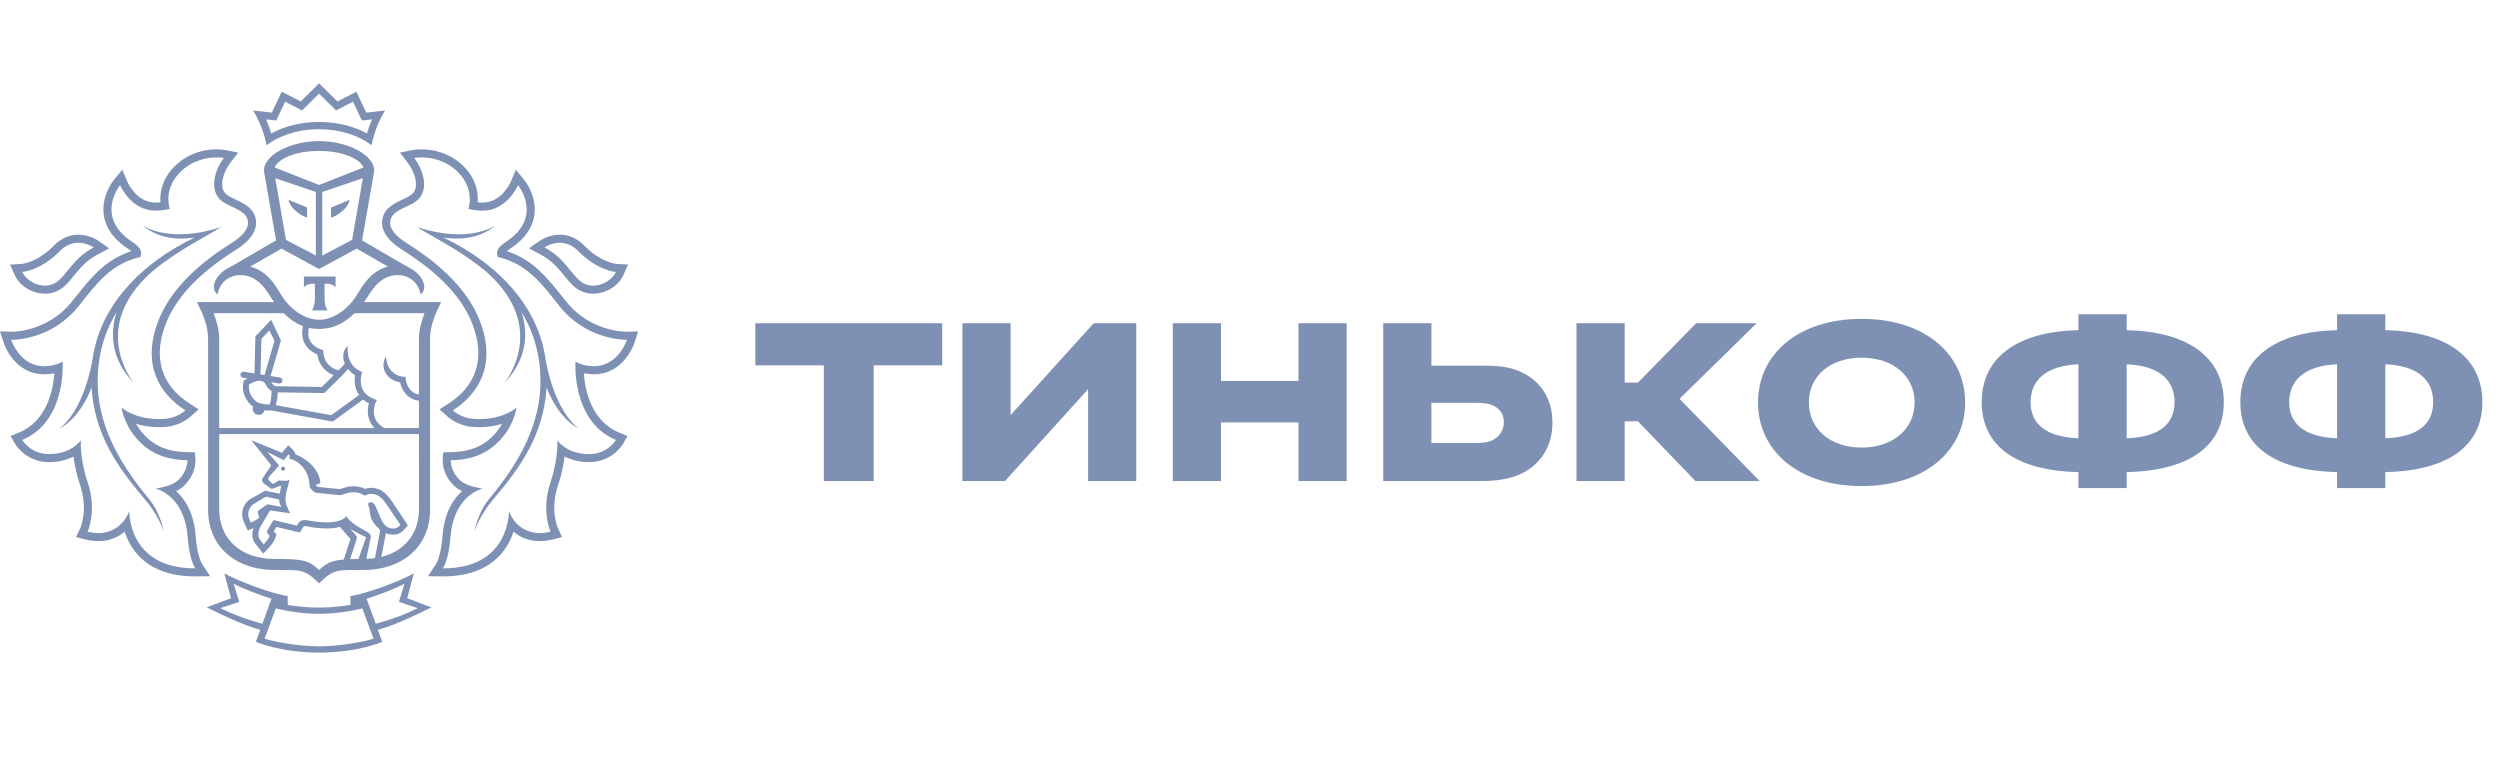 <svg width="66" height="20" viewBox="0 0 66 20" fill="none" xmlns="http://www.w3.org/2000/svg">
<path d="M23.066 12.701V9.644H24.874V8.532H19.941V9.644H21.749V12.701H23.066ZM26.531 12.701L28.725 10.275V12.701H29.998V8.532H28.875L26.68 10.958V8.532H25.407V12.701H26.531ZM32.235 12.701V11.151H34.28V12.701H35.553V8.532H34.28V10.056H32.235V8.532H30.962V12.701H32.235ZM39.097 12.701C39.387 12.701 39.65 12.675 39.896 12.604C40.555 12.421 40.985 11.886 40.985 11.159C40.985 10.468 40.616 9.986 40.028 9.767C39.747 9.662 39.413 9.653 39.097 9.653H37.789V8.532H36.517V12.701H39.097ZM38.936 11.694L37.789 11.694V10.634H38.878C39.053 10.634 39.22 10.634 39.37 10.687C39.58 10.757 39.703 10.932 39.703 11.142C39.703 11.361 39.58 11.545 39.378 11.632C39.251 11.688 39.123 11.693 38.936 11.694ZM42.892 12.701V11.124H43.243L44.762 12.701H46.456L44.34 10.529L46.377 8.532H44.779L43.243 10.1H42.892V8.532H41.619V12.701H42.892ZM49.15 12.832C50.853 12.832 51.88 11.869 51.88 10.625C51.88 9.382 50.853 8.418 49.15 8.418C47.438 8.418 46.411 9.382 46.411 10.625C46.411 11.869 47.438 12.832 49.15 12.832ZM49.15 11.816C48.299 11.816 47.754 11.308 47.754 10.625C47.754 9.942 48.299 9.443 49.15 9.443C49.993 9.443 50.546 9.942 50.546 10.625C50.546 11.308 49.993 11.816 49.15 11.816ZM56.144 12.885V12.464C57.751 12.429 58.708 11.807 58.708 10.617C58.708 9.425 57.751 8.751 56.144 8.716V8.296H54.871V8.716C53.274 8.751 52.317 9.425 52.317 10.617C52.317 11.807 53.274 12.429 54.871 12.464V12.885H56.144ZM54.871 11.571C53.994 11.536 53.608 11.177 53.608 10.617C53.608 10.056 53.994 9.653 54.871 9.618V11.571ZM56.144 11.571V9.618C57.031 9.653 57.408 10.056 57.408 10.617C57.408 11.177 57.031 11.536 56.144 11.571ZM62.972 12.885V12.464C64.578 12.429 65.535 11.807 65.535 10.617C65.535 9.425 64.578 8.751 62.972 8.716V8.296H61.699V8.716C60.101 8.751 59.145 9.425 59.145 10.617C59.145 11.807 60.101 12.429 61.699 12.464V12.885H62.972ZM61.699 11.571C60.821 11.536 60.435 11.177 60.435 10.617C60.435 10.056 60.821 9.653 61.699 9.618V11.571ZM62.972 11.571V9.618C63.858 9.653 64.236 10.056 64.236 10.617C64.236 11.177 63.858 11.536 62.972 11.571Z" fill="#7E91B4"/>
<path fill-rule="evenodd" clip-rule="evenodd" d="M7.476 12.319C7.446 12.316 7.421 12.339 7.418 12.369C7.416 12.399 7.439 12.425 7.469 12.426C7.498 12.428 7.524 12.406 7.527 12.376C7.528 12.347 7.506 12.32 7.476 12.319Z" fill="#7E91B4"/>
<path fill-rule="evenodd" clip-rule="evenodd" d="M9.92 16.468L9.679 15.807C9.966 15.72 10.458 15.533 10.679 15.409L10.532 15.89L11.031 16.055C10.729 16.206 10.363 16.347 9.92 16.468ZM8.424 17.063C7.844 17.063 7.181 16.93 6.986 16.86L7.283 16.059C7.529 16.131 8.04 16.207 8.412 16.205H8.435C8.807 16.207 9.318 16.131 9.565 16.059L9.861 16.86C9.666 16.93 9.003 17.063 8.424 17.063ZM5.816 16.055L6.316 15.89L6.168 15.409C6.388 15.533 6.882 15.72 7.168 15.807L6.927 16.468C6.485 16.347 6.118 16.206 5.816 16.055ZM11.053 15.908L10.75 15.792L10.834 15.479L10.926 15.138C10.926 15.138 10.388 15.429 9.629 15.648C9.414 15.709 9.251 15.737 9.251 15.737V15.97C9.251 15.97 8.845 16.04 8.435 16.04H8.412C8.001 16.04 7.596 15.97 7.596 15.97V15.737C7.596 15.737 7.433 15.709 7.218 15.648C6.46 15.429 5.922 15.138 5.922 15.138L6.013 15.479L6.099 15.792L5.794 15.908L5.456 16.034C5.843 16.221 6.38 16.492 6.871 16.627L6.755 16.943C6.755 16.943 7.378 17.226 8.416 17.229L8.419 17.229H8.43C9.47 17.226 10.092 16.943 10.092 16.943L9.976 16.627C10.467 16.492 11.005 16.221 11.391 16.034L11.053 15.908Z" fill="#7E91B4"/>
<path fill-rule="evenodd" clip-rule="evenodd" d="M7.155 3.167L7.293 3.181L7.353 3.056L7.527 2.684L7.85 2.851L7.975 2.915L8.423 2.472L8.772 2.816L8.872 2.915L8.998 2.851L9.319 2.684L9.495 3.056L9.554 3.181L9.692 3.167L9.824 3.151C9.763 3.287 9.719 3.416 9.687 3.523C9.338 3.329 8.885 3.219 8.423 3.219C7.963 3.219 7.511 3.329 7.161 3.523C7.128 3.416 7.084 3.287 7.024 3.151L7.155 3.167ZM8.423 3.412C9.041 3.412 9.536 3.617 9.809 3.835C9.809 3.835 9.891 3.347 10.168 2.917L9.67 2.973L9.409 2.421L8.909 2.679L8.423 2.2L7.939 2.679L7.437 2.421L7.177 2.973L6.679 2.917C6.957 3.347 7.037 3.835 7.037 3.835C7.313 3.617 7.806 3.412 8.423 3.412Z" fill="#7E91B4"/>
<path fill-rule="evenodd" clip-rule="evenodd" d="M16.26 11.615C16.26 11.615 16.045 11.989 15.551 11.989H15.545C14.952 11.985 14.713 11.624 14.713 11.624C14.713 11.624 14.747 12.094 14.534 12.727C14.277 13.491 14.536 14.036 14.536 14.036C14.536 14.036 14.398 14.074 14.238 14.074C14.177 14.074 14.114 14.068 14.053 14.052C13.558 13.935 13.435 13.485 13.435 13.485C13.435 13.485 13.48 15.004 11.705 15.004H11.691C11.691 15.004 11.847 14.792 11.893 14.181C11.978 13.054 12.743 12.899 12.743 12.899C12.743 12.899 12.335 12.848 12.157 12.69C11.881 12.439 11.9 12.15 11.9 12.15C12.525 12.142 12.934 11.929 13.246 11.569C13.584 11.18 13.639 10.76 13.639 10.76C13.639 10.76 13.304 11.064 12.654 11.064C12.597 11.064 12.536 11.061 12.473 11.055C12.166 11.03 11.954 10.835 11.954 10.835C12.63 10.402 13.104 9.648 12.683 8.511C12.346 7.6 11.537 6.92 10.721 6.407C10.45 6.238 10.299 6.05 10.299 5.889C10.299 5.508 10.842 5.496 11.064 5.24C11.321 4.943 11.159 4.461 10.937 4.171C10.937 4.171 11.012 4.156 11.13 4.156C11.365 4.156 11.771 4.214 12.105 4.559C12.548 5.017 12.364 5.515 12.364 5.515L12.483 5.539C12.554 5.553 12.625 5.556 12.698 5.56C12.714 5.56 12.73 5.561 12.746 5.561C13.39 5.561 13.677 4.889 13.677 4.889C13.677 4.889 14.362 5.729 13.354 6.388C13.181 6.5 13.104 6.605 13.124 6.716L13.14 6.789L13.212 6.802C13.942 6.999 14.312 7.502 14.763 8.074C15.449 8.943 16.419 8.971 16.538 8.971H16.551C16.551 8.971 16.33 9.668 15.678 9.668C15.667 9.668 15.657 9.668 15.647 9.667C15.347 9.657 15.193 9.542 15.193 9.542C15.193 9.542 15.077 11.124 16.26 11.615ZM15.678 9.881C16.477 9.881 16.745 9.07 16.756 9.035L16.845 8.749L16.546 8.758H16.544C16.439 8.758 15.556 8.735 14.931 7.942L14.872 7.868C14.463 7.35 14.075 6.856 13.382 6.631C13.402 6.613 13.431 6.591 13.47 6.566C13.838 6.325 14.052 6.031 14.106 5.691C14.185 5.179 13.857 4.771 13.843 4.754L13.62 4.48L13.481 4.805C13.472 4.826 13.238 5.347 12.746 5.347H12.709C12.675 5.346 12.643 5.344 12.611 5.342C12.629 5.109 12.586 4.749 12.259 4.411C11.865 4.004 11.383 3.943 11.13 3.943C10.995 3.943 10.906 3.96 10.896 3.961L10.559 4.028L10.767 4.301C10.93 4.511 11.078 4.899 10.902 5.101C10.846 5.166 10.731 5.218 10.621 5.271C10.395 5.375 10.085 5.52 10.085 5.889C10.085 6.127 10.271 6.377 10.608 6.589C11.603 7.214 12.217 7.866 12.483 8.585C12.893 9.692 12.358 10.323 11.838 10.656L11.604 10.806L11.809 10.993C11.836 11.017 12.086 11.237 12.455 11.268C12.525 11.273 12.591 11.277 12.654 11.277C12.891 11.277 13.092 11.239 13.256 11.19C13.211 11.268 13.155 11.349 13.086 11.429C12.789 11.773 12.423 11.929 11.897 11.938L11.701 11.941L11.686 12.136C11.685 12.176 11.67 12.539 12.014 12.847C12.066 12.895 12.13 12.934 12.197 12.966C11.963 13.175 11.726 13.54 11.681 14.166C11.642 14.688 11.517 14.881 11.515 14.883L11.3 15.212L11.69 15.217C12.335 15.217 12.829 15.04 13.171 14.688C13.373 14.479 13.489 14.244 13.557 14.036C13.669 14.132 13.814 14.216 14.003 14.26C14.075 14.277 14.153 14.286 14.238 14.286C14.42 14.286 14.573 14.247 14.59 14.243L14.839 14.177L14.729 13.945C14.721 13.927 14.513 13.461 14.737 12.796C14.833 12.509 14.882 12.252 14.906 12.052C15.063 12.133 15.273 12.2 15.545 12.201C16.162 12.201 16.434 11.741 16.446 11.722L16.567 11.511L16.342 11.418C15.607 11.114 15.444 10.296 15.412 9.853C15.478 9.866 15.554 9.878 15.64 9.88L15.678 9.881Z" fill="#7E91B4"/>
<path fill-rule="evenodd" clip-rule="evenodd" d="M14.779 6.409C14.928 6.409 15.102 6.46 15.266 6.629C15.781 7.151 16.261 7.18 16.261 7.18C16.173 7.372 15.921 7.541 15.659 7.541C15.599 7.541 15.538 7.532 15.478 7.511C15.124 7.392 14.996 6.861 14.374 6.531C14.374 6.531 14.547 6.409 14.779 6.409ZM14.272 6.72C14.571 6.878 14.745 7.091 14.897 7.279C15.046 7.463 15.188 7.64 15.411 7.713C15.49 7.741 15.574 7.753 15.659 7.753C15.993 7.753 16.328 7.549 16.455 7.267L16.583 6.985L16.274 6.966C16.259 6.966 15.861 6.93 15.419 6.479C15.237 6.293 15.016 6.196 14.779 6.196C14.489 6.196 14.274 6.341 14.251 6.356L13.966 6.555L14.272 6.72Z" fill="#7E91B4"/>
<path fill-rule="evenodd" clip-rule="evenodd" d="M14.412 9.538V9.548C14.233 8.104 13.182 7.06 12.011 6.426C11.903 6.368 11.803 6.319 11.706 6.272C12.062 6.327 12.636 6.334 13.079 5.951C13.079 5.951 12.401 6.448 11.013 5.996C11.397 6.245 12.144 6.596 12.826 7.164C14.53 8.658 13.311 10.115 13.311 10.115C13.923 9.478 13.949 8.795 13.768 8.237C14.091 8.772 14.297 9.422 14.265 10.224C14.218 11.372 13.585 12.365 12.92 13.163C12.6 13.55 12.528 14.025 12.528 14.025C12.528 14.025 12.658 13.606 13.028 13.174C13.741 12.341 14.351 11.475 14.431 10.228C14.505 10.455 14.809 11.084 15.29 11.32C15.29 11.32 14.685 10.956 14.412 9.538Z" fill="#7E91B4"/>
<path fill-rule="evenodd" clip-rule="evenodd" d="M5.143 15.004C3.367 15.004 3.412 13.485 3.412 13.485C3.412 13.485 3.288 13.935 2.793 14.052C2.734 14.068 2.671 14.074 2.609 14.074C2.45 14.074 2.312 14.037 2.312 14.037C2.312 14.037 2.57 13.491 2.313 12.727C2.1 12.094 2.134 11.624 2.134 11.624C2.134 11.624 1.896 11.985 1.302 11.988H1.296C0.802 11.988 0.587 11.615 0.587 11.615C1.77 11.124 1.654 9.542 1.654 9.542C1.654 9.542 1.5 9.657 1.2 9.667C1.189 9.668 1.18 9.668 1.169 9.668C0.517 9.668 0.295 8.971 0.295 8.971H0.309C0.429 8.971 1.398 8.943 2.083 8.073C2.535 7.502 2.905 6.999 3.634 6.801L3.708 6.789L3.723 6.716C3.743 6.605 3.667 6.5 3.494 6.388C2.486 5.729 3.17 4.889 3.17 4.889C3.17 4.889 3.457 5.561 4.102 5.561C4.118 5.561 4.133 5.56 4.149 5.56C4.222 5.556 4.293 5.553 4.364 5.538L4.483 5.515C4.483 5.515 4.299 5.017 4.743 4.56C5.077 4.214 5.483 4.156 5.717 4.156C5.836 4.156 5.91 4.171 5.91 4.171C5.688 4.461 5.527 4.943 5.784 5.24C6.006 5.496 6.548 5.508 6.548 5.889C6.548 6.05 6.397 6.238 6.126 6.407C5.31 6.92 4.5 7.6 4.164 8.511C3.743 9.648 4.218 10.402 4.895 10.835C4.895 10.835 4.682 11.03 4.374 11.055C4.311 11.061 4.251 11.063 4.192 11.063C3.544 11.063 3.208 10.76 3.208 10.76C3.208 10.76 3.264 11.18 3.599 11.569C3.913 11.929 4.322 12.141 4.947 12.15C4.947 12.15 4.967 12.439 4.69 12.69C4.513 12.848 4.104 12.899 4.104 12.899C4.104 12.899 4.87 13.054 4.954 14.181C5 14.792 5.155 15.004 5.155 15.004H5.143ZM5.331 14.883C5.331 14.881 5.207 14.688 5.167 14.166C5.121 13.54 4.884 13.175 4.65 12.966C4.717 12.934 4.78 12.895 4.833 12.847C5.177 12.539 5.162 12.176 5.16 12.136L5.146 11.941L4.95 11.938C4.425 11.929 4.059 11.773 3.761 11.429C3.692 11.349 3.637 11.268 3.591 11.19C3.755 11.239 3.955 11.277 4.192 11.277C4.256 11.277 4.322 11.273 4.392 11.268C4.761 11.237 5.011 11.017 5.039 10.993L5.243 10.806L5.01 10.656C4.488 10.323 3.955 9.692 4.364 8.585C4.63 7.866 5.243 7.214 6.24 6.589C6.577 6.377 6.761 6.127 6.761 5.889C6.761 5.52 6.452 5.375 6.226 5.271C6.116 5.218 6.001 5.166 5.945 5.101C5.769 4.899 5.917 4.511 6.08 4.3L6.289 4.028L5.951 3.961C5.941 3.96 5.852 3.943 5.717 3.943C5.465 3.943 4.983 4.004 4.59 4.411C4.262 4.749 4.219 5.109 4.235 5.342C4.204 5.344 4.172 5.346 4.138 5.348H4.102C3.609 5.348 3.376 4.826 3.366 4.805L3.228 4.48L3.003 4.754C2.99 4.771 2.662 5.179 2.742 5.691C2.795 6.031 3.009 6.324 3.377 6.566C3.417 6.591 3.445 6.613 3.465 6.631C2.771 6.856 2.384 7.35 1.975 7.868L1.916 7.942C1.291 8.735 0.407 8.758 0.302 8.758L0 8.749L0.092 9.035C0.102 9.07 0.369 9.881 1.169 9.881L1.208 9.88C1.293 9.878 1.369 9.866 1.436 9.853C1.403 10.296 1.24 11.114 0.504 11.418L0.28 11.511L0.401 11.722C0.413 11.741 0.686 12.201 1.304 12.201C1.574 12.2 1.784 12.133 1.941 12.052C1.965 12.252 2.014 12.509 2.111 12.796C2.335 13.461 2.126 13.927 2.118 13.945L2.008 14.177L2.257 14.243C2.274 14.247 2.427 14.286 2.609 14.286C2.694 14.286 2.772 14.277 2.843 14.26C3.033 14.215 3.179 14.132 3.29 14.037C3.358 14.244 3.474 14.479 3.676 14.688C4.019 15.039 4.512 15.217 5.157 15.217L5.548 15.212L5.331 14.883Z" fill="#7E91B4"/>
<path fill-rule="evenodd" clip-rule="evenodd" d="M1.581 6.629C1.746 6.46 1.919 6.409 2.069 6.409C2.299 6.409 2.473 6.531 2.473 6.531C1.851 6.862 1.723 7.392 1.368 7.511C1.309 7.532 1.248 7.541 1.188 7.541C0.926 7.541 0.673 7.373 0.587 7.18C0.587 7.18 1.066 7.151 1.581 6.629ZM1.188 7.753C1.273 7.753 1.357 7.741 1.436 7.714C1.659 7.64 1.801 7.463 1.951 7.279C2.104 7.091 2.276 6.878 2.574 6.72L2.881 6.556L2.596 6.356C2.572 6.341 2.359 6.196 2.069 6.196C1.831 6.196 1.61 6.293 1.428 6.479C0.985 6.93 0.588 6.966 0.574 6.967L0.265 6.985L0.392 7.268C0.52 7.55 0.854 7.753 1.188 7.753Z" fill="#7E91B4"/>
<path fill-rule="evenodd" clip-rule="evenodd" d="M2.583 10.224C2.55 9.422 2.756 8.773 3.079 8.237C2.899 8.795 2.923 9.478 3.537 10.115C3.537 10.115 2.317 8.658 4.022 7.164C4.703 6.596 5.449 6.245 5.833 5.996C4.446 6.448 3.768 5.951 3.768 5.951C4.211 6.334 4.785 6.327 5.141 6.272C5.045 6.319 4.943 6.368 4.836 6.426C3.665 7.06 2.614 8.103 2.434 9.548V9.538C2.162 10.957 1.557 11.32 1.557 11.32C2.039 11.083 2.342 10.455 2.416 10.228C2.496 11.475 3.106 12.34 3.819 13.174C4.189 13.606 4.32 14.025 4.32 14.025C4.32 14.025 4.247 13.55 3.926 13.163C3.262 12.365 2.629 11.372 2.583 10.224Z" fill="#7E91B4"/>
<path fill-rule="evenodd" clip-rule="evenodd" d="M8.023 7.3V7.587C8.122 7.467 8.313 7.491 8.313 7.491V7.904C8.313 7.904 8.306 8.108 8.234 8.195H8.648C8.577 8.108 8.569 7.904 8.569 7.904V7.491C8.569 7.491 8.761 7.467 8.859 7.587V7.3H8.023Z" fill="#7E91B4"/>
<path fill-rule="evenodd" clip-rule="evenodd" d="M7.845 5.601C7.977 5.706 8.053 5.724 8.056 5.725L8.108 5.749V5.479L7.621 5.275C7.621 5.275 7.625 5.432 7.845 5.601Z" fill="#7E91B4"/>
<path fill-rule="evenodd" clip-rule="evenodd" d="M9.002 5.601C9.222 5.432 9.226 5.275 9.226 5.275L8.739 5.479V5.749L8.791 5.725C8.793 5.724 8.87 5.706 9.002 5.601Z" fill="#7E91B4"/>
<path fill-rule="evenodd" clip-rule="evenodd" d="M8.423 4.883L7.251 4.421C7.35 4.185 7.81 3.985 8.423 3.984C9.037 3.985 9.497 4.185 9.596 4.421L8.423 4.883ZM9.297 6.331L8.509 6.745V5.067L9.579 4.705L9.297 6.331ZM9.785 6.776L10.146 6.985H10.151L10.242 7.037C10.038 7.093 9.883 7.195 9.752 7.328C9.747 7.332 9.743 7.337 9.738 7.342C9.708 7.374 9.678 7.408 9.65 7.444C9.645 7.45 9.639 7.457 9.633 7.465C9.605 7.501 9.579 7.538 9.553 7.576C9.549 7.582 9.545 7.589 9.54 7.595C9.51 7.64 9.482 7.687 9.453 7.736C9.197 8.178 8.787 8.441 8.423 8.442C8.059 8.441 7.65 8.178 7.393 7.736C7.366 7.689 7.337 7.642 7.308 7.597C7.302 7.589 7.296 7.58 7.291 7.573C7.266 7.536 7.24 7.5 7.215 7.467C7.208 7.457 7.202 7.45 7.196 7.442C7.168 7.408 7.139 7.374 7.11 7.343C7.104 7.338 7.1 7.332 7.095 7.327C6.963 7.194 6.809 7.093 6.605 7.037L6.696 6.985H6.7L7.061 6.776L7.432 6.564L8.421 7.101L8.423 7.099L8.426 7.101L9.415 6.564L9.785 6.776ZM11.207 8.268C11.127 8.481 11.06 8.711 11.06 8.939L11.06 10.416C10.751 10.364 10.715 10.032 10.713 10.018L10.708 9.95L10.641 9.944C10.507 9.931 10.418 9.875 10.342 9.802C10.191 9.65 10.191 9.405 10.191 9.403C10.188 9.416 10.024 9.646 10.215 9.897C10.296 10.003 10.412 10.069 10.563 10.094C10.598 10.278 10.736 10.539 11.06 10.578V11.301H10.148C9.727 11.068 9.905 10.656 9.914 10.639L9.949 10.561L9.869 10.53C9.413 10.362 9.539 9.908 9.545 9.889L9.563 9.823L9.501 9.793C9.125 9.619 9.176 9.151 9.181 9.131C9.065 9.225 9.023 9.416 9.103 9.603C9.06 9.652 9.002 9.711 8.939 9.777C8.549 9.678 8.537 9.321 8.537 9.304L8.536 9.249L8.485 9.229C8.332 9.173 8.228 9.089 8.176 8.976C8.119 8.851 8.139 8.719 8.155 8.656C8.2 8.666 8.244 8.673 8.286 8.676C8.33 8.681 8.375 8.684 8.42 8.684H8.427C8.472 8.684 8.516 8.681 8.56 8.676C8.803 8.652 9.075 8.548 9.358 8.268H11.207ZM10.067 14.703L10.169 14.173C10.174 14.142 10.181 14.105 10.185 14.075C10.214 14.087 10.245 14.097 10.277 14.103C10.316 14.11 10.351 14.114 10.383 14.114C10.538 14.114 10.629 14.032 10.689 13.963L10.767 13.872L10.703 13.772C10.697 13.762 10.556 13.539 10.447 13.386C10.426 13.356 10.406 13.326 10.385 13.294C10.261 13.11 10.107 12.878 9.796 12.878L9.768 12.879C9.717 12.882 9.673 12.892 9.638 12.906C9.54 12.86 9.44 12.837 9.335 12.837C9.207 12.837 9.099 12.872 9.027 12.896C9.006 12.902 8.987 12.909 8.973 12.912L8.393 12.855C8.385 12.853 8.362 12.839 8.333 12.805V12.802L8.459 12.752C8.423 12.335 8.022 12.079 7.798 11.992C7.788 11.95 7.768 11.908 7.733 11.874L7.608 11.756L7.499 11.887L7.445 11.954L6.632 11.621L7.161 12.283L6.952 12.598C6.876 12.679 6.96 12.76 6.96 12.76L7.175 12.909L7.399 12.825C7.407 12.825 7.413 12.827 7.421 12.828C7.41 12.862 7.396 12.995 7.387 13.032L6.999 12.956L6.592 13.185C6.382 13.339 6.354 13.592 6.432 13.766L6.477 13.865L6.541 14.004L6.683 13.945C6.686 13.944 6.688 13.944 6.689 13.943C6.638 14.106 6.658 14.261 6.75 14.363L6.836 14.472L6.951 14.617L7.078 14.481C7.115 14.444 7.236 14.309 7.272 14.194L7.3 14.106L7.238 14.038L7.228 14.026L7.298 13.912L7.804 14.031L7.918 14.057L7.978 13.957L8.011 13.903C8.017 13.891 8.019 13.89 8.042 13.89C8.06 13.89 8.078 13.891 8.097 13.896C8.288 13.932 8.464 13.95 8.621 13.95C8.772 13.95 8.863 13.944 8.971 13.908C8.971 13.908 9.242 14.216 9.252 14.228L9.086 14.74L9.078 14.771C8.763 14.796 8.61 14.865 8.424 15.05C8.155 14.784 7.964 14.755 7.24 14.755C6.374 14.755 5.787 14.249 5.787 13.439V11.46H11.06L11.061 13.439C11.061 14.095 10.675 14.553 10.067 14.703ZM6.819 13.584L6.846 13.652C6.828 13.712 6.622 13.796 6.622 13.796L6.578 13.7C6.531 13.596 6.541 13.421 6.684 13.315L7.018 13.112L7.372 13.187C7.365 13.299 7.432 13.383 7.432 13.383L7.061 13.312L6.84 13.465C6.802 13.491 6.799 13.539 6.819 13.584ZM10.011 14.143L9.898 14.735C9.825 14.745 9.748 14.75 9.669 14.754L9.789 14.185C9.825 14.016 9.37 13.963 9.145 13.631C9.035 13.754 8.829 13.791 8.621 13.791C8.431 13.791 8.242 13.76 8.127 13.738C8.098 13.733 8.07 13.73 8.042 13.73C7.976 13.73 7.915 13.751 7.873 13.82L7.84 13.876L7.22 13.73L7.066 13.985C7.044 14.027 7.043 14.061 7.078 14.1L7.12 14.146C7.091 14.236 6.962 14.372 6.962 14.372L6.87 14.257C6.797 14.176 6.809 14.027 6.885 13.889L7.13 13.475L7.656 13.55L7.574 13.365C7.464 13.119 7.632 12.807 7.65 12.627C7.644 12.682 7.594 12.694 7.535 12.694C7.482 12.694 7.423 12.684 7.384 12.684C7.368 12.684 7.355 12.685 7.348 12.691L7.206 12.777L7.094 12.678C7.08 12.659 7.076 12.614 7.109 12.581L7.368 12.29L7.061 11.932L7.491 12.148L7.622 11.989C7.659 12.024 7.643 12.117 7.643 12.117C7.777 12.12 8.153 12.327 8.173 12.812C8.174 12.827 8.174 12.843 8.174 12.859C8.174 12.859 8.178 12.865 8.184 12.875C8.211 12.912 8.284 13.005 8.377 13.014L8.971 13.072H8.974C9.039 13.072 9.169 12.996 9.335 12.996C9.425 12.996 9.526 13.019 9.634 13.087C9.634 13.087 9.688 13.044 9.776 13.04C9.782 13.039 9.79 13.039 9.796 13.039C10.062 13.039 10.173 13.279 10.316 13.478C10.424 13.631 10.568 13.856 10.568 13.856C10.514 13.919 10.465 13.954 10.383 13.954C10.36 13.954 10.334 13.952 10.306 13.946C10.02 13.894 9.979 13.308 9.816 13.261C9.807 13.259 9.798 13.258 9.79 13.258C9.737 13.258 9.714 13.305 9.714 13.305C9.789 13.505 9.745 13.585 9.826 13.739C9.885 13.853 9.992 13.947 10.036 13.992C10.036 13.992 10.024 14.078 10.011 14.143ZM9.464 14.757C9.384 14.757 9.311 14.758 9.244 14.761L9.418 14.22C9.446 14.146 9.308 14.049 9.251 13.965C9.337 14.018 9.559 14.136 9.666 14.183C9.655 14.201 9.464 14.757 9.464 14.757ZM6.877 9.885L6.902 8.945L7.113 8.722L7.246 8.999L6.984 9.901L6.877 9.885ZM7.029 10.176C7.064 10.249 7.126 10.297 7.17 10.324C7.168 10.392 7.162 10.497 7.144 10.59C7.139 10.611 7.134 10.63 7.128 10.649C7.125 10.661 7.122 10.671 7.119 10.679C7.055 10.679 6.928 10.671 6.824 10.633C6.709 10.591 6.538 10.381 6.577 10.149C6.627 10.119 6.742 10.054 6.85 10.054C6.933 10.054 6.99 10.093 7.029 10.176ZM9.478 10.429C9.315 10.548 8.896 10.854 8.744 10.96L7.282 10.697C7.285 10.684 7.289 10.671 7.292 10.658C7.311 10.582 7.331 10.479 7.332 10.358L8.561 10.377L8.585 10.354C8.603 10.335 8.993 9.959 9.191 9.744C9.239 9.803 9.297 9.859 9.375 9.908C9.348 10.052 9.36 10.257 9.478 10.429ZM7.489 8.268C7.665 8.442 7.837 8.551 8 8.61C7.979 8.695 7.951 8.868 8.03 9.041C8.095 9.181 8.211 9.288 8.38 9.36C8.398 9.533 8.508 9.792 8.81 9.906C8.678 10.039 8.549 10.165 8.497 10.216L7.27 10.196C7.242 10.182 7.195 10.151 7.173 10.107C7.171 10.101 7.167 10.098 7.165 10.091L7.365 10.124C7.369 10.124 7.373 10.124 7.377 10.124C7.416 10.124 7.45 10.098 7.456 10.058C7.463 10.014 7.433 9.973 7.39 9.966L7.144 9.927L7.417 8.986L7.158 8.442L6.743 8.88L6.718 9.859L6.439 9.815C6.396 9.806 6.355 9.838 6.347 9.881C6.341 9.924 6.37 9.965 6.414 9.973L6.531 9.991C6.489 10.014 6.461 10.033 6.458 10.036L6.434 10.053L6.428 10.081C6.36 10.356 6.513 10.617 6.679 10.734L6.673 10.768C6.666 10.811 6.676 10.852 6.701 10.886C6.726 10.921 6.762 10.943 6.804 10.95C6.813 10.951 6.822 10.952 6.83 10.952C6.902 10.952 6.964 10.903 6.982 10.83C7.044 10.838 7.1 10.839 7.139 10.839H7.172L8.781 11.129L8.808 11.111C8.937 11.022 9.425 10.666 9.586 10.548C9.63 10.586 9.679 10.621 9.739 10.649C9.687 10.823 9.684 11.09 9.889 11.301H5.787V8.939C5.787 8.711 5.72 8.481 5.64 8.268H7.489ZM7.267 4.705L8.337 5.067V6.745L7.549 6.331L7.267 4.705ZM9.879 4.502C9.879 4.093 9.188 3.725 8.425 3.725H8.421C7.659 3.725 6.968 4.093 6.968 4.502L6.983 4.603L7.288 6.347L6.982 6.523L6.191 6.985H6.194C6.194 6.985 6.016 7.076 5.933 7.132C5.632 7.341 5.568 7.645 5.743 7.771C5.786 7.523 5.983 7.263 6.351 7.263C6.617 7.263 6.819 7.4 6.982 7.605C7.024 7.656 7.064 7.712 7.101 7.771C7.147 7.846 7.193 7.912 7.238 7.975H5.201C5.35 8.275 5.493 8.593 5.493 8.939V13.439C5.493 14.529 6.332 15.048 7.24 15.048C7.942 15.048 8.037 15.016 8.424 15.401C8.81 15.016 8.904 15.048 9.607 15.048C10.515 15.048 11.354 14.529 11.354 13.439V8.939C11.354 8.593 11.496 8.275 11.647 7.975H9.608C9.654 7.912 9.699 7.846 9.745 7.771C9.783 7.712 9.823 7.656 9.864 7.605C10.028 7.399 10.23 7.263 10.496 7.263C10.864 7.263 11.06 7.523 11.104 7.771C11.279 7.645 11.216 7.341 10.913 7.132C10.832 7.076 10.653 6.985 10.653 6.985H10.656L9.559 6.347L9.864 4.603L9.879 4.502Z" fill="#7E91B4"/>
</svg>

